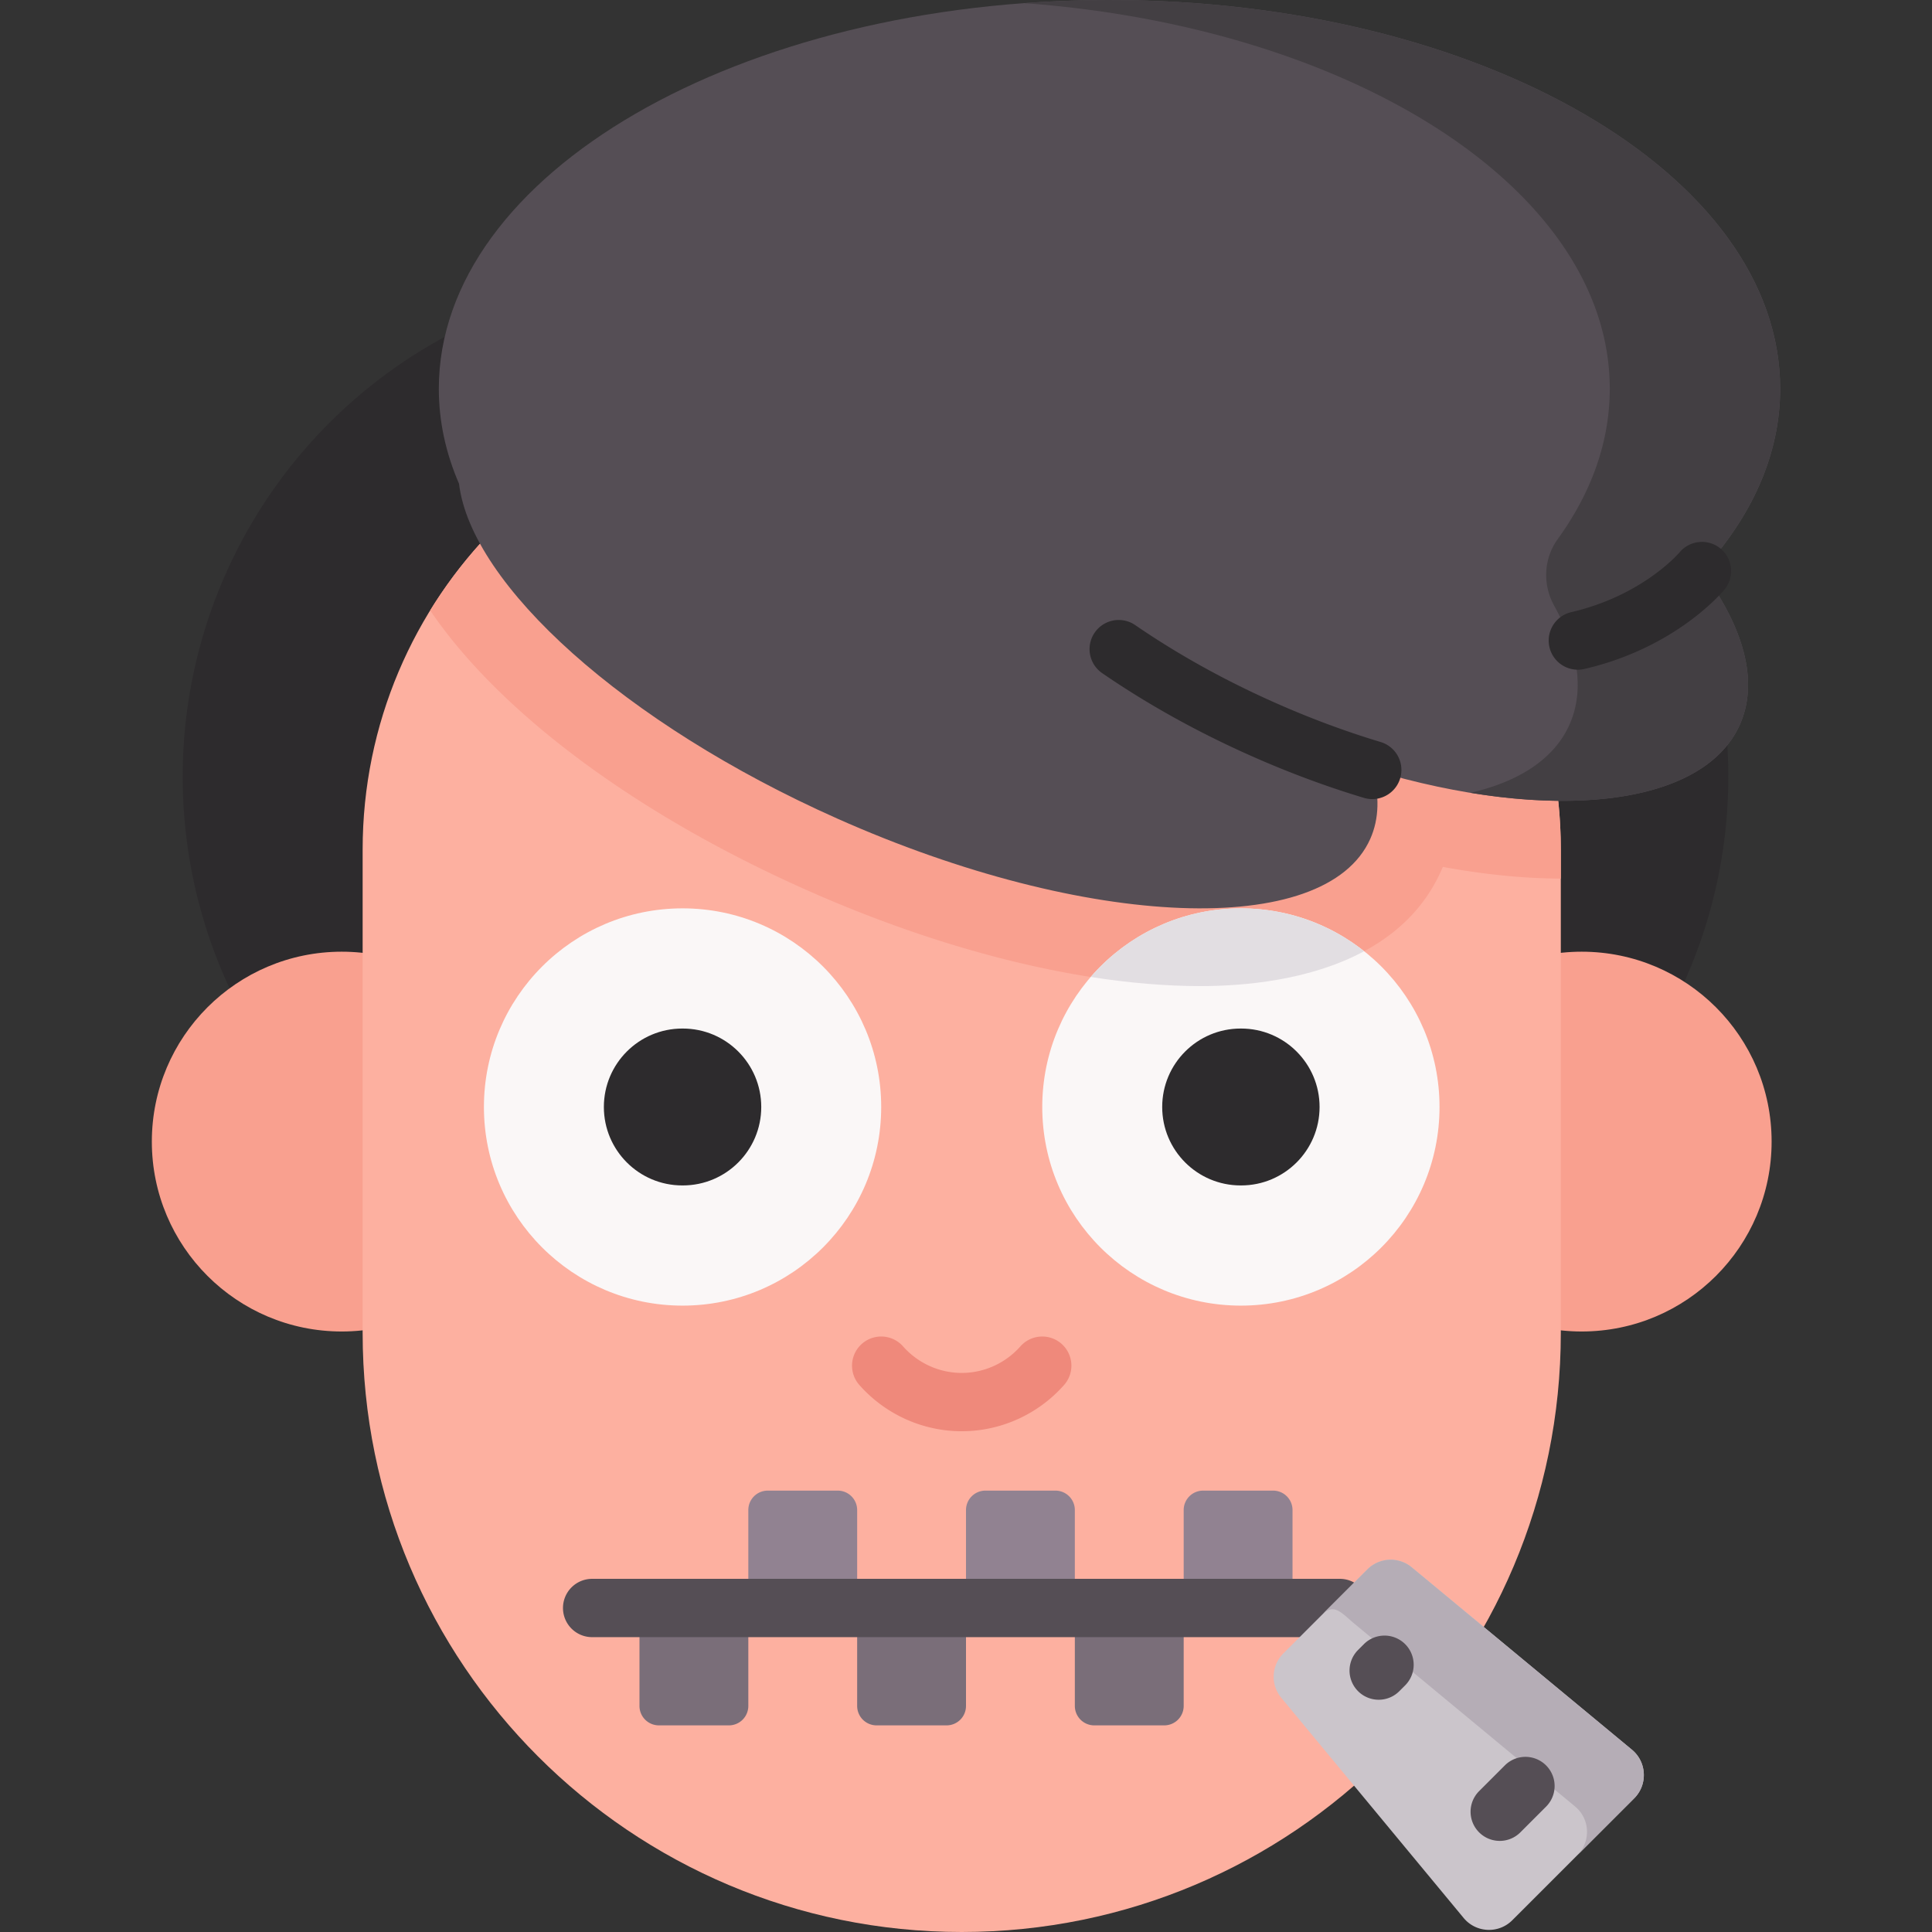 <svg viewBox="0 0 512 512" xmlns="http://www.w3.org/2000/svg"><rect x="0" y="0" width="512" height="512" fill="#333333" stroke="none"/><g><circle cx="180.989" cy="205.851" fill="#2d2b2d" r="132.578"></circle><circle cx="325.446" cy="205.851" fill="#2d2b2d" r="132.578"></circle><circle cx="419.17" cy="302.534" fill="#f9a08f" r="50.325"></circle><circle cx="90.564" cy="302.534" fill="#f9a08f" r="50.325"></circle><path d="M254.867 512c-87.684 0-158.765-71.081-158.765-158.765V225.179c0-66.939 54.265-121.203 121.203-121.203h75.123c66.939 0 121.203 54.265 121.203 121.203v128.057C413.631 440.919 342.55 512 254.867 512z" fill="#fdb0a0"></path><path d="M413.628 225.177v7.664c-4.821-.021-9.818-.288-14.958-.783a198.74 198.74 0 0 1-16.308-2.318c-.134.319-.268.639-.412.958-11.868 26.651-45.07 30.627-63.809 30.627-30.452 0-67.631-9.086-104.677-25.59C167.672 215.339 132.08 188.4 114 161.769c21.325-34.676 59.617-57.793 103.307-57.793h75.121c66.94 0 121.2 54.26 121.2 121.201z" fill="#f9a08f"></path><circle cx="328.849" cy="293.363" fill="#faf7f7" r="52.641"></circle><path d="M361.511 252.085c-14.268 7.685-31.647 9.241-43.371 9.241-9.148 0-18.904-.824-29.082-2.421 9.642-11.136 23.89-18.183 39.786-18.183 12.342 0 23.694 4.245 32.667 11.363z" fill="#e2dee2"></path><path d="M328.914 314.152h-.13c-11.481 0-20.789-9.307-20.789-20.789 0-11.481 9.307-20.789 20.789-20.789h.13c11.481 0 20.789 9.307 20.789 20.789-.001 11.481-9.308 20.789-20.789 20.789z" fill="#2d2b2d"></path><circle cx="180.885" cy="293.363" fill="#faf7f7" r="52.641"></circle><path d="M180.95 314.152h-.131c-11.481 0-20.789-9.307-20.789-20.789 0-11.481 9.307-20.789 20.789-20.789h.131c11.481 0 20.789 9.307 20.789 20.789 0 11.481-9.308 20.789-20.789 20.789z" fill="#2d2b2d"></path><path d="M254.867 379.293c-10.348 0-20.236-4.467-27.128-12.256a7.726 7.726 0 0 1 11.573-10.239c3.96 4.475 9.63 7.042 15.554 7.042s11.594-2.567 15.553-7.042a7.726 7.726 0 0 1 11.573 10.239c-6.889 7.789-16.777 12.256-27.125 12.256z" fill="#ef897b"></path><path d="M471.761 103.017C471.761 46.122 392.187 0 294.026 0S116.292 46.122 116.292 103.017c0 8.682 1.862 17.11 5.351 25.165 3.209 26.723 43.635 63.534 100.209 88.735 66.216 29.496 129.468 31.913 141.279 5.4 2.41-5.41 2.49-11.607.531-18.294 46.837 14.086 87.616 10.026 97.426-11.997 5.107-11.464.981-25.913-10.04-40.715 13.215-14.406 20.713-30.841 20.713-48.294z" fill="#554e55"></path><path d="M451.051 151.311c11.012 14.802 15.146 29.247 10.038 40.71-7.935 17.819-36.136 23.877-71.406 18.08 12.865-2.958 22.202-8.981 26.253-18.08 4.044-9.075 2.295-20.019-4.072-31.529-3.102-5.607-2.79-12.462.967-17.653 8.868-12.251 13.773-25.7 13.773-39.817 0-52.47-67.652-95.77-155.154-102.185a306.32 306.32 0 0 1 22.57-.831c98.169 0 177.736 46.115 177.736 103.016.001 17.45-7.495 33.879-20.705 48.289z" fill="#433f43"></path><g fill="#2d2b2d"><path d="M363.659 211.767a7.738 7.738 0 0 1-2.229-.33c-10.033-3.018-20.162-6.795-30.104-11.223-14.11-6.284-27.308-13.625-39.23-21.819a7.725 7.725 0 0 1-1.991-10.743 7.723 7.723 0 0 1 10.743-1.991c11.146 7.66 23.516 14.537 36.766 20.438 9.347 4.164 18.858 7.711 28.269 10.542a7.726 7.726 0 0 1-2.224 15.126zM418.144 177.481a7.727 7.727 0 0 1-1.741-15.255c18.971-4.407 28.586-15.714 28.68-15.828 2.723-3.26 7.583-3.732 10.86-1.032 3.279 2.7 3.78 7.521 1.101 10.817-.51.628-12.771 15.433-37.144 21.096a7.798 7.798 0 0 1-1.756.202z" fill="#2d2b2d"></path></g><path d="M193.161 457.241h-18.542a5.15 5.15 0 0 1-5.151-5.151v-25.955h28.844v25.955a5.151 5.151 0 0 1-5.151 5.151z" fill="#7a6e79"></path><path d="M203.462 395.029h18.542a5.15 5.15 0 0 1 5.151 5.151v25.955h-28.844V400.18a5.152 5.152 0 0 1 5.151-5.151z" fill="#918291"></path><path d="M250.849 457.241h-18.542a5.15 5.15 0 0 1-5.151-5.151v-25.955H256v25.955a5.15 5.15 0 0 1-5.151 5.151z" fill="#7a6e79"></path><path d="M261.151 395.029h18.542a5.15 5.15 0 0 1 5.151 5.151v25.955H256V400.18a5.15 5.15 0 0 1 5.151-5.151z" fill="#918291"></path><path d="M279.693 402.756h.01z" fill="#2d2b2d"></path><path d="M308.538 457.241h-18.542a5.15 5.15 0 0 1-5.151-5.151v-25.955h28.844v25.955a5.152 5.152 0 0 1-5.151 5.151z" fill="#7a6e79"></path><path d="M318.839 395.029h18.542a5.15 5.15 0 0 1 5.151 5.151v25.955h-28.844V400.18a5.151 5.151 0 0 1 5.151-5.151z" fill="#918291"></path><path d="M355.078 433.861H156.922a7.725 7.725 0 0 1-7.726-7.726 7.725 7.725 0 0 1 7.726-7.726h198.157a7.726 7.726 0 1 1-.001 15.452z" fill="#554e55"></path><path d="m433.077 476.578-32.308 32.308c-3.635 3.635-9.61 3.355-12.889-.604l-48.338-58.36a8.726 8.726 0 0 1 .55-11.736l22.287-22.287a8.726 8.726 0 0 1 11.736-.55l58.36 48.338c3.957 3.281 4.237 9.255.602 12.891z" fill="#cbc5cb"></path><path d="m433.073 476.579-15.054 15.054c3.634-3.634 3.356-9.612-.598-12.889l-58.36-48.34c-3.474-2.869-5.473-5.719-8.656-2.536l11.969-11.969a8.73 8.73 0 0 1 11.741-.549l58.36 48.34c3.954 3.276 4.238 9.248.598 12.889z" fill="#b5adb6"></path><g fill="#554e55"><path d="M397.446 487.856a7.726 7.726 0 0 1-5.464-13.19l6.874-6.875a7.727 7.727 0 0 1 10.928 10.926l-6.874 6.875a7.702 7.702 0 0 1-5.464 2.264zM365.366 450.449a7.729 7.729 0 0 1-5.464-13.191l1.547-1.547a7.73 7.73 0 0 1 10.928 0 7.729 7.729 0 0 1 0 10.928l-1.547 1.547a7.708 7.708 0 0 1-5.464 2.263z" fill="#554e55"></path></g></g></svg>